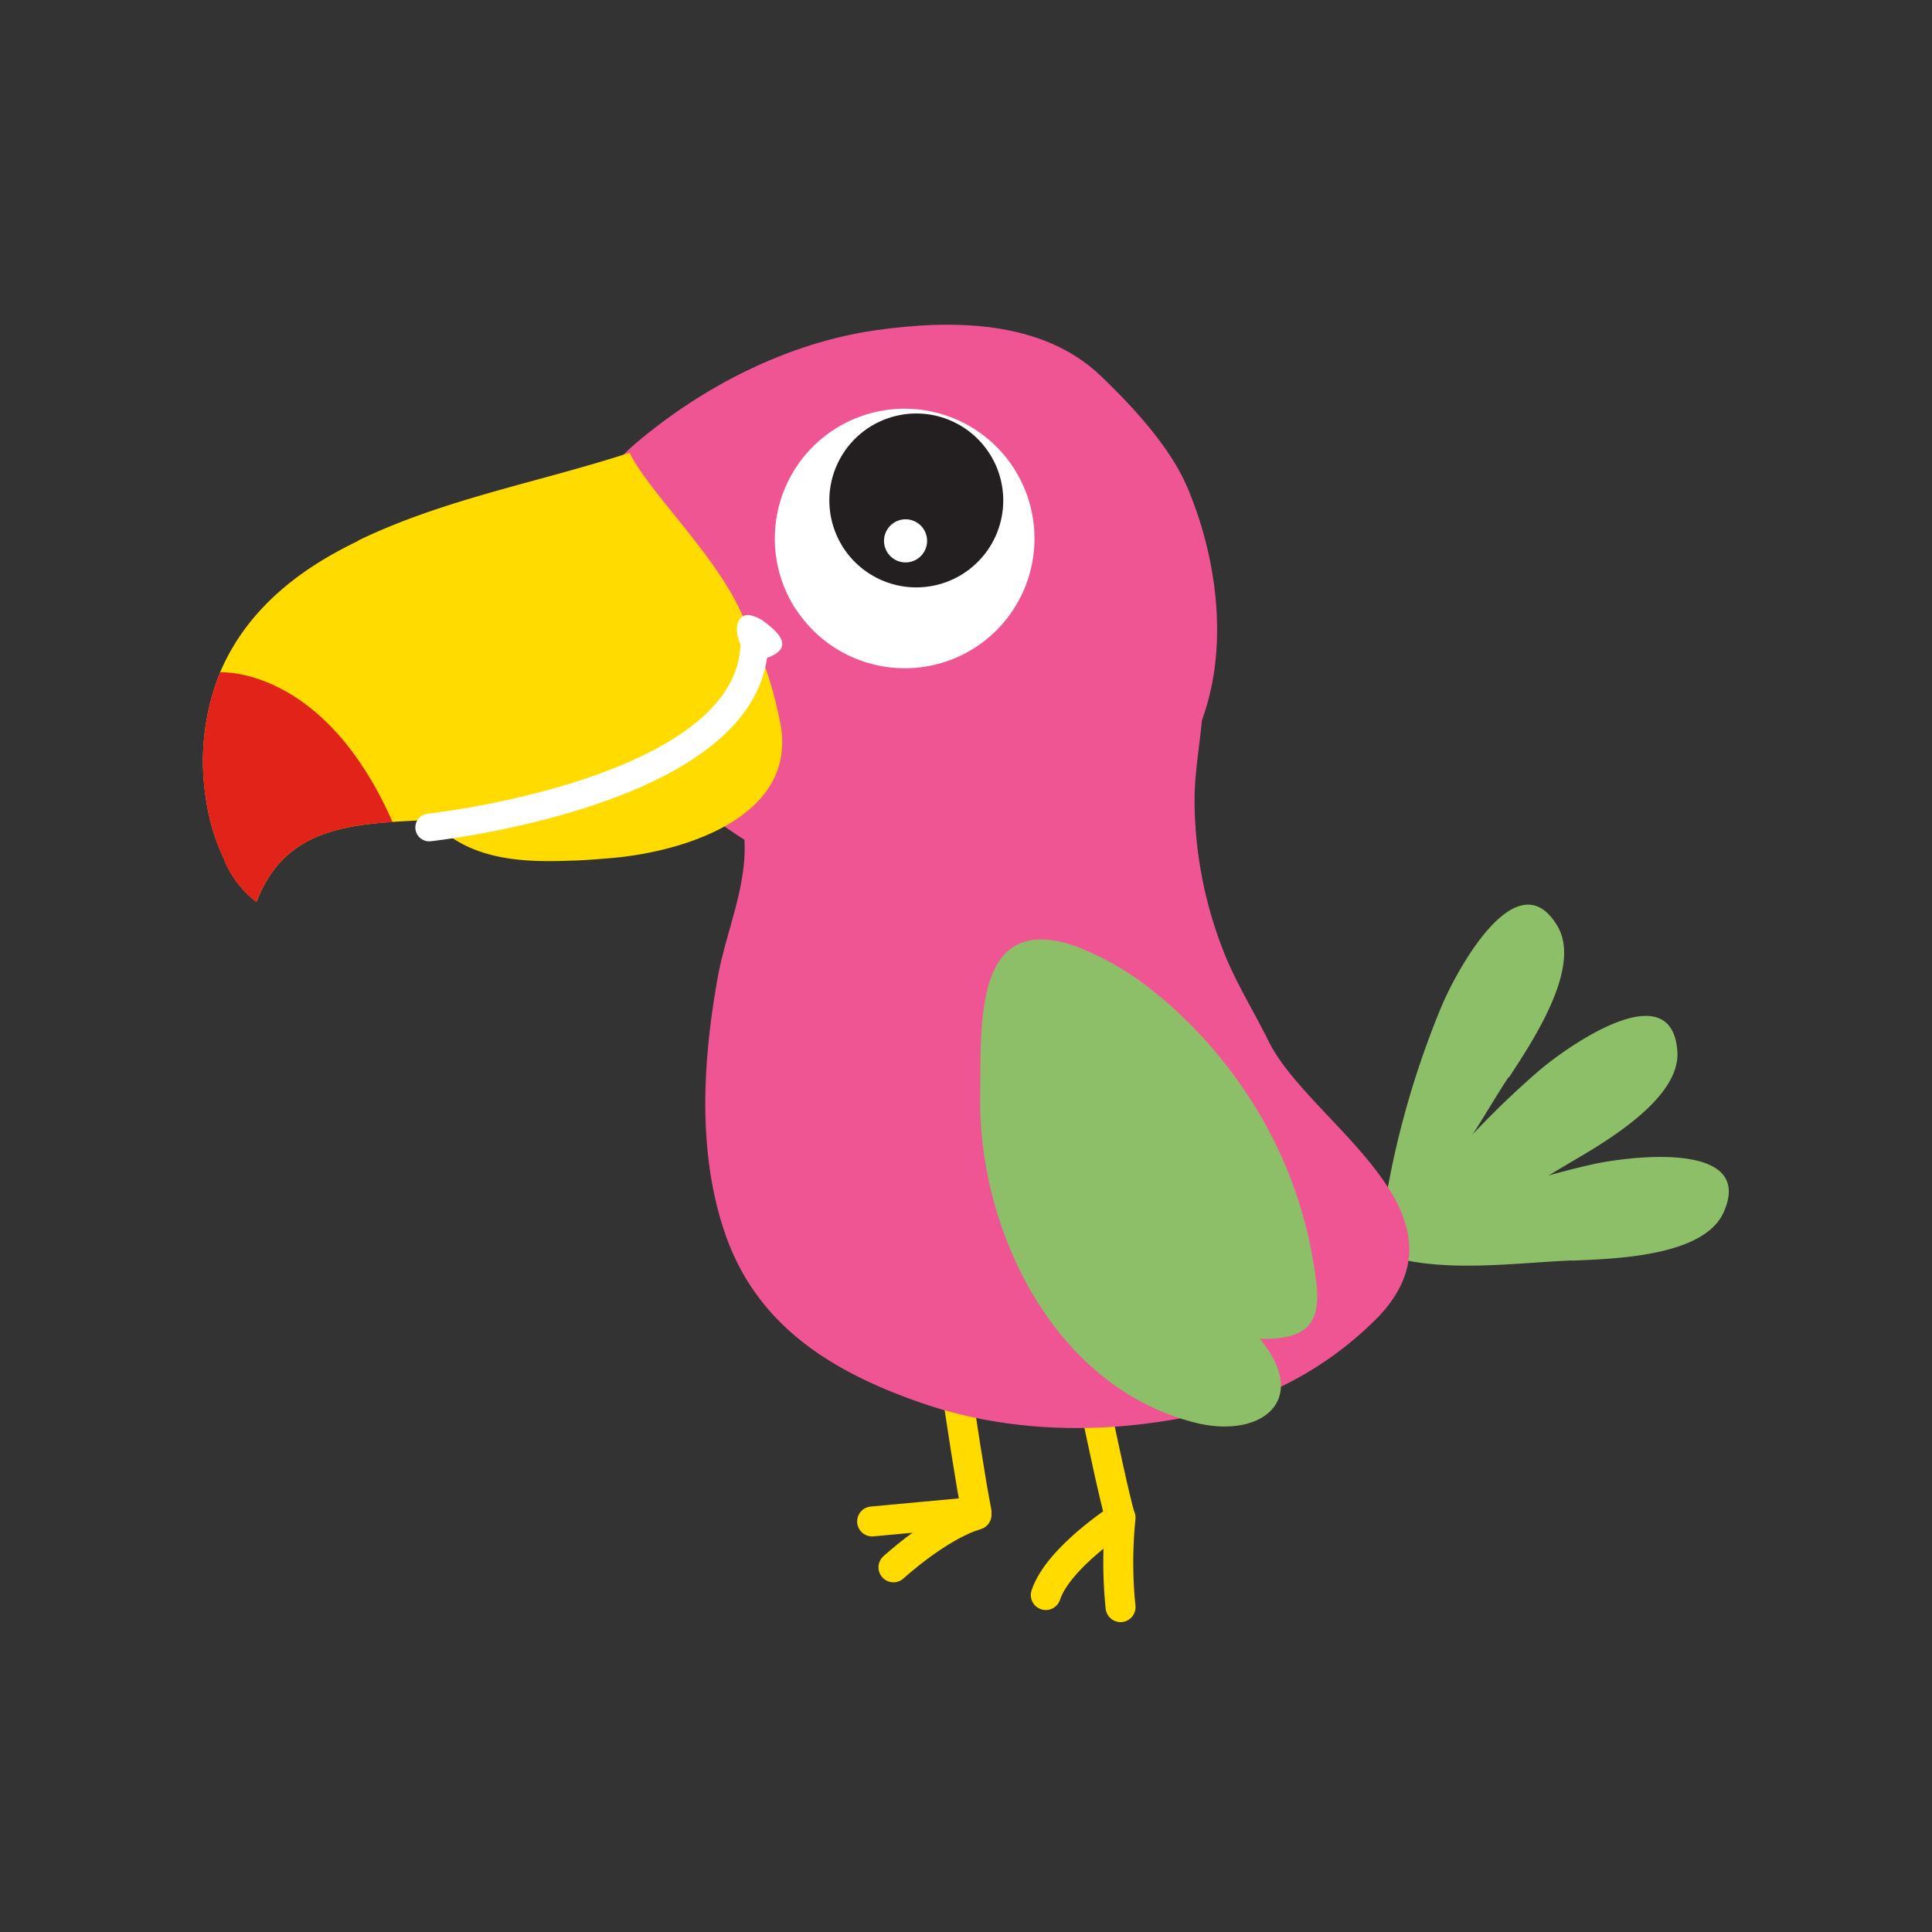 <svg id="Layer_1" data-name="Layer 1" xmlns="http://www.w3.org/2000/svg" width="7.06cm" height="7.06cm" viewBox="0 0 200 200"><rect x="0" y="0" width="200" height="200" fill="#333333" stroke="none"/><defs><style>.cls-1,.cls-8{fill:none;stroke-linecap:round;stroke-linejoin:round;}.cls-1{stroke:#ffdb00;stroke-width:3.1px;}.cls-2{fill:#8dbf68;}.cls-3{fill:#ef5493;}.cls-4{fill:#fff;}.cls-5{fill:#231f20;}.cls-6{fill:#ffdb00;}.cls-7{fill:#e2231a;}.cls-8{stroke:#fff;stroke-width:2.87px;}</style></defs><title>parrot2-4</title><path class="cls-1" d="M97.15,130.7s2.75,19.87,3.94,25.8l-10.81,1"/><path class="cls-1" d="M111.52,136.4s3.16,16.09,4.45,20.72c0,0-6.42,4.11-7.71,8"/><path class="cls-1" d="M116,157.12a45.38,45.38,0,0,0,0,9.25"/><path class="cls-1" d="M92.49,162.25s4.66-4.28,8.6-5.44"/><path class="cls-2" d="M156.16,111.51c-3.31,5-7.59,13.53-13.26,16.33a92.47,92.47,0,0,1,6.33-23.67c1.43-3.44,7.78-15.42,12-8.3,2.57,4.35-2.72,12.11-5,15.64"/><path class="cls-2" d="M162.15,120.59c-5.2,3-12.82,8.73-19.15,8.7a92.57,92.57,0,0,1,16.22-18.37c2.82-2.44,13.84-10.33,14.42-2.09.35,5-7.84,9.62-11.49,11.75"/><path class="cls-2" d="M162.77,130.48c-6,.22-15.43,1.66-21-1.33a92.41,92.41,0,0,1,22.95-8.59c3.63-.83,17.07-2.6,13.71,4.94-2.06,4.61-11.45,4.81-15.67,5"/><path class="cls-3" d="M109.06,60.24c-1.24-.2-2.48-.36-3.71-.46-5.31-.4-11.77,1.11-16.78,2.89-6,2.14-12,3.88-17.06,8.06-1.41,1.16,5.21,13.08,5.49,15.5.57,5.08-1.83,10.05-2.71,15-1.52,8.5-2.14,18,.77,26.47,3.28,9.51,11,14.29,20.23,17.5,9.85,3.43,20.7,3.3,30.74.79a36.36,36.36,0,0,0,16.74-9.76c10.13-10.84-7.32-20.07-11.43-28.42-1.48-3-3.28-5.87-4.55-9a43,43,0,0,1-3.13-16c0-5.48,2.1-11.33-.11-16.64-1.77-4.28-5-3.85-9.17-4.8-1.73-.4-3.53-.78-5.33-1.07"/><path class="cls-2" d="M120.1,103.2A29.5,29.5,0,0,0,111.47,98c-10.69-3.83-9.9,7.92-10,15.34-.26,13.67,7.38,30,22,33.87,7.06,1.89,12.27-2.26,6.94-8.62,6.95.2,6.37-3.57,5.3-9.29A44.4,44.4,0,0,0,128.92,113a47.06,47.06,0,0,0-8.82-9.83"/><path class="cls-3" d="M64.23,73.79c2.91,5.46,7,9.32,12.16,12.71,6.32,4.17,15.41,4.91,22.83,4.05,8.48-1,18.74-4.56,23.4-12.25,5-8.18,3.89-19.4.28-27.88-1.78-4.18-5.67-8.37-8.94-11.5-6.11-5.86-15.5-5.84-23.35-4.73C81.5,35.51,72.76,40,65.8,45.9c-8.8,7.51-6.74,18.2-1.57,27.89"/><path class="cls-4" d="M82.41,63.12A13.44,13.44,0,1,1,101,67a13.45,13.45,0,0,1-18.59-3.91"/><path class="cls-5" d="M98.32,43.5a9,9,0,1,1-11.75,4.79A9,9,0,0,1,98.32,43.5"/><path class="cls-4" d="M95.74,55a2.23,2.23,0,1,1-3-1,2.22,2.22,0,0,1,3,1"/><path class="cls-6" d="M59.45,89.09c1.35-.06,2.61-.16,3.68-.25,7.59-.61,19.67-4.28,17.61-14.17-.67-3.23-2.23-9.54-5.09-10.8.46.2-10.75,6.84-11.31,7.46C60.5,75.6,59.19,80.21,52.7,81.75a20.58,20.58,0,0,1-5,.49,11.88,11.88,0,0,1-3.08-.45c-2.71-.68-.37,2.71.5,3.57,3.83,3.77,9.24,3.94,14.27,3.72"/><path class="cls-6" d="M37.07,56C31.3,58.75,25.63,62.9,22.79,69.59a24.74,24.74,0,0,0-1.46,13.16,21.62,21.62,0,0,0,1.83,6.12,10.39,10.39,0,0,0,3.39,4.5c3.13-8.25,10.62-8.11,18.5-8.52a64.93,64.93,0,0,0,18.82-4.17c5-1.86,9.64-4.14,12.8-8.62,5.4-7.66-8.5-19.12-11.5-25.19-9.42,3.07-19.11,4.75-28.1,9.09"/><path class="cls-7" d="M39.27,85.2c-5.58.52-10.38,2-12.73,8.18a10.41,10.41,0,0,1-3.39-4.5,21.81,21.81,0,0,1-1.83-6.12,24.77,24.77,0,0,1,1.46-13.16s10.72-.72,17.86,15.5Z"/><path class="cls-4" d="M77.58,63.68a3.44,3.44,0,0,1,1.63.76c1.35,1,2.91,2.49.54,3.53-3.34,1.46-4.67-4.55-2.17-4.29"/><path class="cls-8" d="M44.43,85.66S77,82.15,78.06,67.19"/></svg>